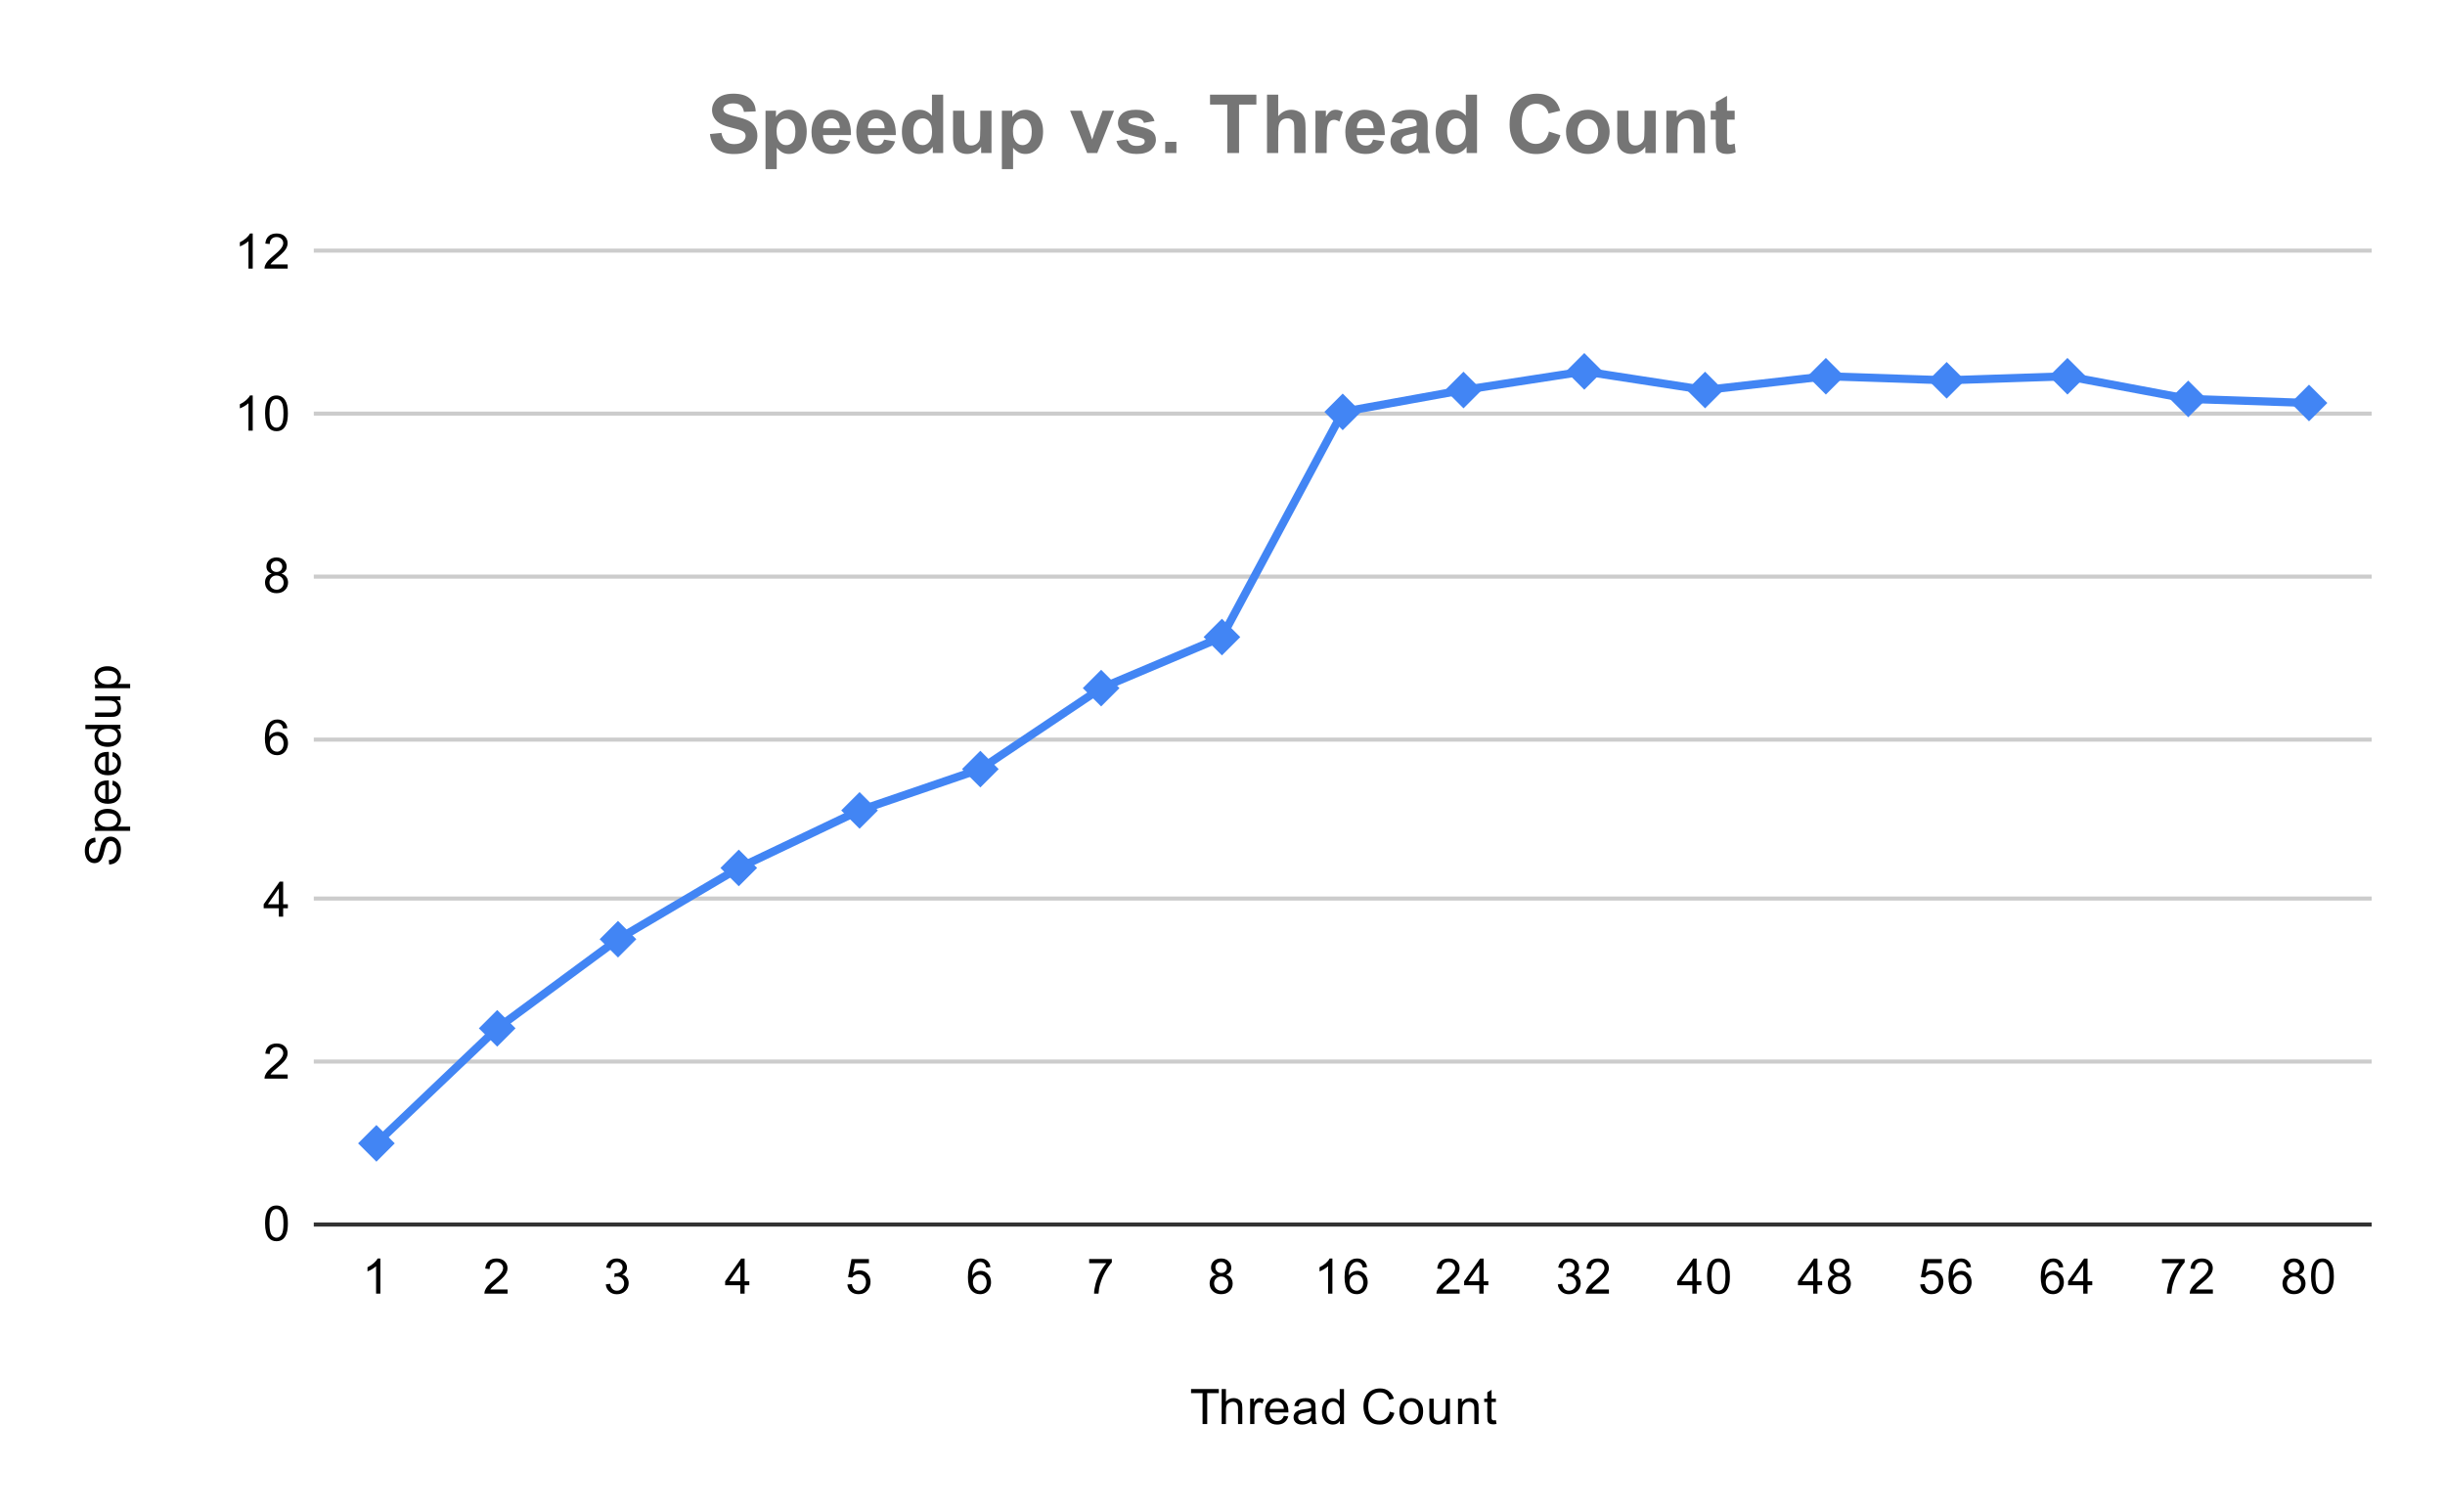<svg version="1.1" viewBox="0.0 0.0 600.0 371.0" fill="none" stroke="none" stroke-linecap="square" stroke-miterlimit="10" width="600" height="371" xmlns:xlink="http://www.w3.org/1999/xlink" xmlns="http://www.w3.org/2000/svg"><path fill="#ffffff" d="M0 0L600.0 0L600.0 371.0L0 371.0L0 0Z" fill-rule="nonzero"/><path stroke="#333333" stroke-width="1.0" stroke-linecap="butt" d="M77.5 300.5L581.5 300.5" fill-rule="nonzero"/><path stroke="#cccccc" stroke-width="1.0" stroke-linecap="butt" d="M77.5 260.5L581.5 260.5" fill-rule="nonzero"/><path stroke="#cccccc" stroke-width="1.0" stroke-linecap="butt" d="M77.5 220.5L581.5 220.5" fill-rule="nonzero"/><path stroke="#cccccc" stroke-width="1.0" stroke-linecap="butt" d="M77.5 181.5L581.5 181.5" fill-rule="nonzero"/><path stroke="#cccccc" stroke-width="1.0" stroke-linecap="butt" d="M77.5 141.5L581.5 141.5" fill-rule="nonzero"/><path stroke="#cccccc" stroke-width="1.0" stroke-linecap="butt" d="M77.5 101.5L581.5 101.5" fill-rule="nonzero"/><path stroke="#cccccc" stroke-width="1.0" stroke-linecap="butt" d="M77.5 61.5L581.5 61.5" fill-rule="nonzero"/><clipPath id="id_0"><path d="M77.55 61.917L581.45 61.917L581.45 300.45L77.55 300.45L77.55 61.917Z" clip-rule="nonzero"/></clipPath><path stroke="#4285f4" stroke-width="2.0" stroke-linecap="butt" clip-path="url(#id_0)" d="M92.371 280.572L122.012 252.346L151.653 230.48L181.294 212.988L210.935 198.875L240.576 188.737L270.218 168.859L299.859 156.336L329.5 101.076L359.141 95.709L388.782 91.137L418.424 95.709L448.065 92.33L477.706 93.324L507.347 92.33L536.988 97.895L566.629 98.889" fill-rule="nonzero"/><path fill="#4285f4" clip-path="url(#id_0)" d="M92.371 276.072L96.871 280.572L92.371 285.072L87.871 280.572Z" fill-rule="nonzero"/><path fill="#4285f4" clip-path="url(#id_0)" d="M122.012 247.846L126.512 252.346L122.012 256.846L117.512 252.346Z" fill-rule="nonzero"/><path fill="#4285f4" clip-path="url(#id_0)" d="M151.653 225.98L156.153 230.48L151.653 234.98L147.153 230.48Z" fill-rule="nonzero"/><path fill="#4285f4" clip-path="url(#id_0)" d="M181.294 208.488L185.794 212.988L181.294 217.488L176.794 212.988Z" fill-rule="nonzero"/><path fill="#4285f4" clip-path="url(#id_0)" d="M210.935 194.375L215.435 198.875L210.935 203.375L206.435 198.875Z" fill-rule="nonzero"/><path fill="#4285f4" clip-path="url(#id_0)" d="M240.576 184.237L245.076 188.737L240.576 193.237L236.076 188.737Z" fill-rule="nonzero"/><path fill="#4285f4" clip-path="url(#id_0)" d="M270.218 164.359L274.718 168.859L270.218 173.359L265.718 168.859Z" fill-rule="nonzero"/><path fill="#4285f4" clip-path="url(#id_0)" d="M299.859 151.836L304.359 156.336L299.859 160.836L295.359 156.336Z" fill-rule="nonzero"/><path fill="#4285f4" clip-path="url(#id_0)" d="M329.5 96.576L334.0 101.076L329.5 105.576L325.0 101.076Z" fill-rule="nonzero"/><path fill="#4285f4" clip-path="url(#id_0)" d="M359.141 91.209L363.641 95.709L359.141 100.209L354.641 95.709Z" fill-rule="nonzero"/><path fill="#4285f4" clip-path="url(#id_0)" d="M388.782 86.637L393.282 91.137L388.782 95.637L384.282 91.137Z" fill-rule="nonzero"/><path fill="#4285f4" clip-path="url(#id_0)" d="M418.424 91.209L422.924 95.709L418.424 100.209L413.924 95.709Z" fill-rule="nonzero"/><path fill="#4285f4" clip-path="url(#id_0)" d="M448.065 87.83L452.565 92.33L448.065 96.83L443.565 92.33Z" fill-rule="nonzero"/><path fill="#4285f4" clip-path="url(#id_0)" d="M477.706 88.824L482.206 93.324L477.706 97.824L473.206 93.324Z" fill-rule="nonzero"/><path fill="#4285f4" clip-path="url(#id_0)" d="M507.347 87.83L511.847 92.33L507.347 96.83L502.847 92.33Z" fill-rule="nonzero"/><path fill="#4285f4" clip-path="url(#id_0)" d="M536.988 93.395L541.488 97.895L536.988 102.395L532.488 97.895Z" fill-rule="nonzero"/><path fill="#4285f4" clip-path="url(#id_0)" d="M566.629 94.389L571.129 98.889L566.629 103.389L562.129 98.889Z" fill-rule="nonzero"/><path fill="#000000" d="M295.109 349.45L295.109 341.872L292.281 341.872L292.281 340.856L299.094 340.856L299.094 341.872L296.25 341.872L296.25 349.45L295.109 349.45ZM299.797 349.45L299.797 340.856L300.844 340.856L300.844 343.934Q301.578 343.091 302.703 343.091Q303.406 343.091 303.906 343.372Q304.422 343.637 304.641 344.122Q304.859 344.591 304.859 345.512L304.859 349.45L303.812 349.45L303.812 345.512Q303.812 344.716 303.469 344.356Q303.125 343.997 302.5 343.997Q302.031 343.997 301.609 344.247Q301.203 344.481 301.016 344.903Q300.844 345.309 300.844 346.044L300.844 349.45L299.797 349.45ZM306.781 349.45L306.781 343.231L307.734 343.231L307.734 344.169Q308.094 343.512 308.391 343.309Q308.703 343.091 309.078 343.091Q309.609 343.091 310.156 343.419L309.797 344.403Q309.406 344.169 309.031 344.169Q308.672 344.169 308.391 344.387Q308.125 344.591 308.016 344.966Q307.828 345.528 307.828 346.184L307.828 349.45L306.781 349.45ZM315.047 347.45L316.141 347.575Q315.891 348.528 315.188 349.059Q314.484 349.591 313.406 349.591Q312.047 349.591 311.234 348.747Q310.438 347.903 310.438 346.387Q310.438 344.825 311.25 343.966Q312.062 343.091 313.344 343.091Q314.594 343.091 315.375 343.934Q316.172 344.778 316.172 346.325Q316.172 346.419 316.172 346.606L311.531 346.606Q311.594 347.637 312.109 348.184Q312.625 348.716 313.406 348.716Q313.984 348.716 314.391 348.419Q314.812 348.106 315.047 347.45ZM311.594 345.747L315.062 345.747Q315.0 344.95 314.672 344.559Q314.156 343.95 313.359 343.95Q312.625 343.95 312.125 344.434Q311.641 344.919 311.594 345.747ZM321.859 348.684Q321.266 349.184 320.719 349.387Q320.188 349.591 319.562 349.591Q318.531 349.591 317.984 349.091Q317.438 348.591 317.438 347.809Q317.438 347.356 317.641 346.981Q317.844 346.591 318.188 346.372Q318.531 346.137 318.953 346.028Q319.25 345.934 319.891 345.856Q321.156 345.716 321.766 345.497Q321.766 345.278 321.766 345.231Q321.766 344.575 321.469 344.309Q321.062 343.966 320.266 343.966Q319.531 343.966 319.172 344.231Q318.812 344.481 318.641 345.137L317.609 344.997Q317.75 344.341 318.078 343.934Q318.406 343.528 319.016 343.309Q319.625 343.091 320.422 343.091Q321.219 343.091 321.719 343.278Q322.219 343.466 322.453 343.747Q322.688 344.028 322.781 344.466Q322.828 344.731 322.828 345.434L322.828 346.841Q322.828 348.309 322.891 348.7Q322.969 349.091 323.172 349.45L322.062 349.45Q321.906 349.122 321.859 348.684ZM321.766 346.325Q321.188 346.559 320.047 346.731Q319.391 346.825 319.125 346.95Q318.859 347.059 318.703 347.278Q318.562 347.497 318.562 347.778Q318.562 348.2 318.875 348.481Q319.203 348.762 319.812 348.762Q320.422 348.762 320.891 348.497Q321.375 348.231 321.594 347.762Q321.766 347.403 321.766 346.716L321.766 346.325ZM328.828 349.45L328.828 348.669Q328.234 349.591 327.094 349.591Q326.344 349.591 325.719 349.184Q325.094 348.762 324.75 348.028Q324.406 347.294 324.406 346.341Q324.406 345.419 324.719 344.653Q325.031 343.887 325.656 343.497Q326.281 343.091 327.047 343.091Q327.609 343.091 328.047 343.325Q328.484 343.559 328.766 343.934L328.766 340.856L329.812 340.856L329.812 349.45L328.828 349.45ZM325.5 346.341Q325.5 347.544 326.0 348.137Q326.5 348.716 327.188 348.716Q327.875 348.716 328.359 348.153Q328.844 347.591 328.844 346.434Q328.844 345.153 328.344 344.559Q327.859 343.966 327.141 343.966Q326.438 343.966 325.969 344.544Q325.5 345.106 325.5 346.341ZM341.062 346.434L342.188 346.731Q341.828 348.122 340.906 348.856Q339.984 349.591 338.641 349.591Q337.25 349.591 336.375 349.028Q335.5 348.466 335.047 347.403Q334.594 346.325 334.594 345.091Q334.594 343.747 335.109 342.747Q335.625 341.747 336.562 341.231Q337.516 340.716 338.656 340.716Q339.938 340.716 340.812 341.372Q341.703 342.028 342.047 343.216L340.922 343.481Q340.625 342.544 340.047 342.122Q339.484 341.684 338.625 341.684Q337.641 341.684 336.969 342.169Q336.312 342.637 336.031 343.434Q335.766 344.231 335.766 345.091Q335.766 346.184 336.078 346.997Q336.406 347.809 337.078 348.216Q337.75 348.622 338.547 348.622Q339.5 348.622 340.156 348.075Q340.828 347.528 341.062 346.434ZM343.406 346.341Q343.406 344.606 344.359 343.778Q345.156 343.091 346.312 343.091Q347.594 343.091 348.406 343.934Q349.234 344.762 349.234 346.247Q349.234 347.45 348.875 348.137Q348.516 348.825 347.812 349.216Q347.125 349.591 346.312 349.591Q345.016 349.591 344.203 348.762Q343.406 347.919 343.406 346.341ZM344.484 346.341Q344.484 347.528 345.0 348.122Q345.531 348.716 346.312 348.716Q347.109 348.716 347.625 348.122Q348.141 347.528 348.141 346.309Q348.141 345.153 347.609 344.559Q347.094 343.966 346.312 343.966Q345.531 343.966 345.0 344.559Q344.484 345.137 344.484 346.341ZM354.875 349.45L354.875 348.528Q354.141 349.591 352.891 349.591Q352.344 349.591 351.859 349.387Q351.391 349.169 351.156 348.856Q350.922 348.528 350.828 348.059Q350.766 347.762 350.766 347.075L350.766 343.231L351.828 343.231L351.828 346.684Q351.828 347.497 351.891 347.794Q351.984 348.2 352.297 348.45Q352.625 348.684 353.109 348.684Q353.578 348.684 353.984 348.45Q354.406 348.2 354.578 347.778Q354.766 347.356 354.766 346.559L354.766 343.231L355.812 343.231L355.812 349.45L354.875 349.45ZM357.797 349.45L357.797 343.231L358.734 343.231L358.734 344.106Q359.422 343.091 360.719 343.091Q361.281 343.091 361.75 343.294Q362.234 343.497 362.469 343.825Q362.703 344.153 362.797 344.591Q362.844 344.887 362.844 345.622L362.844 349.45L361.797 349.45L361.797 345.669Q361.797 345.012 361.672 344.7Q361.547 344.387 361.234 344.2Q360.922 343.997 360.5 343.997Q359.828 343.997 359.328 344.434Q358.844 344.856 358.844 346.044L358.844 349.45L357.797 349.45ZM367.094 348.512L367.25 349.434Q366.797 349.528 366.453 349.528Q365.875 349.528 365.562 349.356Q365.25 349.169 365.109 348.872Q364.984 348.575 364.984 347.622L364.984 344.044L364.219 344.044L364.219 343.231L364.984 343.231L364.984 341.684L366.031 341.059L366.031 343.231L367.094 343.231L367.094 344.044L366.031 344.044L366.031 347.684Q366.031 348.137 366.078 348.262Q366.141 348.387 366.266 348.466Q366.391 348.544 366.625 348.544Q366.812 348.544 367.094 348.512Z" fill-rule="nonzero"/><path fill="#000000" d="M26.784 212.136L26.691 211.074Q27.347 210.996 27.753 210.715Q28.159 210.433 28.425 209.855Q28.675 209.261 28.675 208.527Q28.675 207.886 28.488 207.386Q28.284 206.886 27.956 206.652Q27.613 206.402 27.222 206.402Q26.816 206.402 26.519 206.636Q26.206 206.871 26.003 207.402Q25.863 207.761 25.581 208.949Q25.3 210.121 25.05 210.59Q24.722 211.215 24.253 211.511Q23.769 211.808 23.175 211.808Q22.534 211.808 21.972 211.449Q21.394 211.074 21.113 210.371Q20.816 209.652 20.816 208.793Q20.816 207.84 21.128 207.105Q21.425 206.371 22.034 205.98Q22.628 205.59 23.378 205.558L23.456 206.652Q22.644 206.746 22.238 207.261Q21.816 207.761 21.816 208.746Q21.816 209.777 22.191 210.246Q22.566 210.715 23.097 210.715Q23.566 210.715 23.863 210.386Q24.159 210.058 24.472 208.683Q24.784 207.293 25.019 206.777Q25.378 206.027 25.909 205.668Q26.425 205.308 27.128 205.308Q27.816 205.308 28.425 205.699Q29.019 206.09 29.363 206.824Q29.691 207.558 29.691 208.48Q29.691 209.652 29.363 210.449Q29.019 211.23 28.331 211.683Q27.644 212.121 26.784 212.136ZM31.941 203.886L23.331 203.886L23.331 202.933L24.128 202.933Q23.659 202.59 23.425 202.168Q23.191 201.73 23.191 201.121Q23.191 200.324 23.597 199.715Q24.003 199.105 24.753 198.808Q25.503 198.496 26.394 198.496Q27.347 198.496 28.113 198.84Q28.878 199.168 29.284 199.824Q29.691 200.48 29.691 201.199Q29.691 201.73 29.472 202.152Q29.238 202.574 28.909 202.84L31.941 202.84L31.941 203.886ZM26.472 202.933Q27.675 202.933 28.253 202.449Q28.816 201.965 28.816 201.277Q28.816 200.574 28.222 200.074Q27.628 199.574 26.378 199.574Q25.191 199.574 24.613 200.058Q24.019 200.543 24.019 201.23Q24.019 201.902 24.644 202.418Q25.269 202.933 26.472 202.933ZM27.55 192.636L27.675 191.543Q28.628 191.793 29.159 192.496Q29.691 193.199 29.691 194.277Q29.691 195.636 28.847 196.449Q28.003 197.246 26.488 197.246Q24.925 197.246 24.066 196.433Q23.191 195.621 23.191 194.34Q23.191 193.09 24.034 192.308Q24.878 191.511 26.425 191.511Q26.519 191.511 26.706 191.511L26.706 196.152Q27.738 196.09 28.284 195.574Q28.816 195.058 28.816 194.277Q28.816 193.699 28.519 193.293Q28.206 192.871 27.55 192.636ZM25.847 196.09L25.847 192.621Q25.05 192.683 24.659 193.011Q24.05 193.527 24.05 194.324Q24.05 195.058 24.534 195.558Q25.019 196.043 25.847 196.09ZM27.55 185.636L27.675 184.543Q28.628 184.793 29.159 185.496Q29.691 186.199 29.691 187.277Q29.691 188.636 28.847 189.449Q28.003 190.246 26.488 190.246Q24.925 190.246 24.066 189.433Q23.191 188.621 23.191 187.34Q23.191 186.09 24.034 185.308Q24.878 184.511 26.425 184.511Q26.519 184.511 26.706 184.511L26.706 189.152Q27.738 189.09 28.284 188.574Q28.816 188.058 28.816 187.277Q28.816 186.699 28.519 186.293Q28.206 185.871 27.55 185.636ZM25.847 189.09L25.847 185.621Q25.05 185.683 24.659 186.011Q24.05 186.527 24.05 187.324Q24.05 188.058 24.534 188.558Q25.019 189.043 25.847 189.09ZM29.55 178.855L28.769 178.855Q29.691 179.449 29.691 180.59Q29.691 181.34 29.284 181.965Q28.863 182.59 28.128 182.933Q27.394 183.277 26.441 183.277Q25.519 183.277 24.753 182.965Q23.988 182.652 23.597 182.027Q23.191 181.402 23.191 180.636Q23.191 180.074 23.425 179.636Q23.659 179.199 24.034 178.918L20.956 178.918L20.956 177.871L29.55 177.871L29.55 178.855ZM26.441 182.183Q27.644 182.183 28.238 181.683Q28.816 181.183 28.816 180.496Q28.816 179.808 28.253 179.324Q27.691 178.84 26.534 178.84Q25.253 178.84 24.659 179.34Q24.066 179.824 24.066 180.543Q24.066 181.246 24.644 181.715Q25.206 182.183 26.441 182.183ZM29.55 171.808L28.628 171.808Q29.691 172.543 29.691 173.793Q29.691 174.34 29.488 174.824Q29.269 175.293 28.956 175.527Q28.628 175.761 28.159 175.855Q27.863 175.918 27.175 175.918L23.331 175.918L23.331 174.855L26.784 174.855Q27.597 174.855 27.894 174.793Q28.3 174.699 28.55 174.386Q28.784 174.058 28.784 173.574Q28.784 173.105 28.55 172.699Q28.3 172.277 27.878 172.105Q27.456 171.918 26.659 171.918L23.331 171.918L23.331 170.871L29.55 170.871L29.55 171.808ZM31.941 168.886L23.331 168.886L23.331 167.933L24.128 167.933Q23.659 167.59 23.425 167.168Q23.191 166.73 23.191 166.121Q23.191 165.324 23.597 164.715Q24.003 164.105 24.753 163.808Q25.503 163.496 26.394 163.496Q27.347 163.496 28.113 163.84Q28.878 164.168 29.284 164.824Q29.691 165.48 29.691 166.199Q29.691 166.73 29.472 167.152Q29.238 167.574 28.909 167.84L31.941 167.84L31.941 168.886ZM26.472 167.933Q27.675 167.933 28.253 167.449Q28.816 166.965 28.816 166.277Q28.816 165.574 28.222 165.074Q27.628 164.574 26.378 164.574Q25.191 164.574 24.613 165.058Q24.019 165.543 24.019 166.23Q24.019 166.902 24.644 167.418Q25.269 167.933 26.472 167.933Z" fill-rule="nonzero"/><path fill="#000000" d="M65.05 300.216Q65.05 298.684 65.362 297.762Q65.675 296.825 66.284 296.325Q66.909 295.825 67.847 295.825Q68.534 295.825 69.05 296.106Q69.581 296.387 69.925 296.919Q70.269 297.434 70.456 298.184Q70.644 298.934 70.644 300.216Q70.644 301.731 70.331 302.653Q70.034 303.575 69.409 304.091Q68.8 304.591 67.847 304.591Q66.612 304.591 65.894 303.7Q65.05 302.637 65.05 300.216ZM66.128 300.216Q66.128 302.325 66.628 303.028Q67.128 303.731 67.847 303.731Q68.581 303.731 69.066 303.028Q69.566 302.325 69.566 300.216Q69.566 298.091 69.066 297.403Q68.581 296.7 67.831 296.7Q67.112 296.7 66.675 297.309Q66.128 298.091 66.128 300.216Z" fill-rule="nonzero"/><path fill="#000000" d="M70.597 263.679L70.597 264.694L64.909 264.694Q64.909 264.319 65.034 263.96Q65.253 263.382 65.722 262.819Q66.206 262.257 67.112 261.523Q68.519 260.366 69.003 259.694Q69.503 259.023 69.503 258.429Q69.503 257.804 69.05 257.382Q68.597 256.944 67.878 256.944Q67.112 256.944 66.659 257.398Q66.206 257.851 66.191 258.663L65.112 258.554Q65.222 257.335 65.941 256.71Q66.675 256.069 67.909 256.069Q69.144 256.069 69.862 256.757Q70.581 257.444 70.581 258.46Q70.581 258.976 70.362 259.476Q70.159 259.96 69.659 260.523Q69.175 261.069 68.05 262.023Q67.097 262.819 66.816 263.116Q66.55 263.398 66.378 263.679L70.597 263.679Z" fill-rule="nonzero"/><path fill="#000000" d="M68.425 224.939L68.425 222.876L64.706 222.876L64.706 221.908L68.628 216.345L69.487 216.345L69.487 221.908L70.644 221.908L70.644 222.876L69.487 222.876L69.487 224.939L68.425 224.939ZM68.425 221.908L68.425 218.048L65.737 221.908L68.425 221.908Z" fill-rule="nonzero"/><path fill="#000000" d="M70.519 178.699L69.472 178.777Q69.331 178.152 69.081 177.871Q68.644 177.418 68.019 177.418Q67.519 177.418 67.128 177.699Q66.644 178.074 66.347 178.777Q66.066 179.465 66.05 180.746Q66.425 180.168 66.972 179.886Q67.534 179.605 68.144 179.605Q69.191 179.605 69.925 180.386Q70.675 181.168 70.675 182.386Q70.675 183.199 70.316 183.902Q69.972 184.59 69.362 184.965Q68.753 185.324 67.987 185.324Q66.659 185.324 65.831 184.355Q65.003 183.386 65.003 181.168Q65.003 178.668 65.925 177.543Q66.722 176.558 68.081 176.558Q69.097 176.558 69.737 177.136Q70.394 177.699 70.519 178.699ZM66.222 182.402Q66.222 182.949 66.441 183.449Q66.675 183.933 67.081 184.199Q67.503 184.465 67.972 184.465Q68.628 184.465 69.112 183.933Q69.597 183.386 69.597 182.465Q69.597 181.574 69.112 181.058Q68.644 180.543 67.925 180.543Q67.206 180.543 66.706 181.058Q66.222 181.574 66.222 182.402Z" fill-rule="nonzero"/><path fill="#000000" d="M66.675 140.772Q66.019 140.522 65.691 140.084Q65.378 139.631 65.378 139.022Q65.378 138.084 66.05 137.443Q66.737 136.803 67.847 136.803Q68.972 136.803 69.659 137.459Q70.347 138.115 70.347 139.053Q70.347 139.647 70.034 140.084Q69.722 140.522 69.081 140.772Q69.878 141.022 70.284 141.6Q70.691 142.178 70.691 142.975Q70.691 144.068 69.909 144.818Q69.144 145.568 67.862 145.568Q66.597 145.568 65.816 144.818Q65.034 144.068 65.034 142.943Q65.034 142.1 65.456 141.537Q65.894 140.975 66.675 140.772ZM66.456 138.975Q66.456 139.584 66.847 139.975Q67.253 140.365 67.878 140.365Q68.487 140.365 68.878 139.99Q69.269 139.6 69.269 139.037Q69.269 138.459 68.862 138.068Q68.456 137.662 67.862 137.662Q67.253 137.662 66.847 138.053Q66.456 138.443 66.456 138.975ZM66.128 142.943Q66.128 143.397 66.331 143.818Q66.55 144.24 66.972 144.475Q67.394 144.709 67.878 144.709Q68.628 144.709 69.112 144.225Q69.612 143.74 69.612 142.99Q69.612 142.225 69.112 141.725Q68.612 141.225 67.847 141.225Q67.097 141.225 66.612 141.725Q66.128 142.209 66.128 142.943Z" fill-rule="nonzero"/><path fill="#000000" d="M62.019 105.672L60.972 105.672L60.972 98.953Q60.581 99.313 59.956 99.688Q59.347 100.047 58.862 100.219L58.862 99.203Q59.737 98.782 60.394 98.203Q61.066 97.61 61.347 97.047L62.019 97.047L62.019 105.672ZM65.05 101.438Q65.05 99.907 65.362 98.985Q65.675 98.047 66.284 97.547Q66.909 97.047 67.847 97.047Q68.534 97.047 69.05 97.328Q69.581 97.61 69.925 98.141Q70.269 98.657 70.456 99.407Q70.644 100.157 70.644 101.438Q70.644 102.953 70.331 103.875Q70.034 104.797 69.409 105.313Q68.8 105.813 67.847 105.813Q66.612 105.813 65.894 104.922Q65.05 103.86 65.05 101.438ZM66.128 101.438Q66.128 103.547 66.628 104.25Q67.128 104.953 67.847 104.953Q68.581 104.953 69.066 104.25Q69.566 103.547 69.566 101.438Q69.566 99.313 69.066 98.625Q68.581 97.922 67.831 97.922Q67.112 97.922 66.675 98.532Q66.128 99.313 66.128 101.438Z" fill-rule="nonzero"/><path fill="#000000" d="M62.019 65.917L60.972 65.917L60.972 59.198Q60.581 59.557 59.956 59.932Q59.347 60.292 58.862 60.464L58.862 59.448Q59.737 59.026 60.394 58.448Q61.066 57.854 61.347 57.292L62.019 57.292L62.019 65.917ZM70.597 64.901L70.597 65.917L64.909 65.917Q64.909 65.542 65.034 65.182Q65.253 64.604 65.722 64.042Q66.206 63.479 67.112 62.745Q68.519 61.589 69.003 60.917Q69.503 60.245 69.503 59.651Q69.503 59.026 69.05 58.604Q68.597 58.167 67.878 58.167Q67.112 58.167 66.659 58.62Q66.206 59.073 66.191 59.885L65.112 59.776Q65.222 58.557 65.941 57.932Q66.675 57.292 67.909 57.292Q69.144 57.292 69.862 57.979Q70.581 58.667 70.581 59.682Q70.581 60.198 70.362 60.698Q70.159 61.182 69.659 61.745Q69.175 62.292 68.05 63.245Q67.097 64.042 66.816 64.339Q66.55 64.62 66.378 64.901L70.597 64.901Z" fill-rule="nonzero"/><path fill="#000000" d="M93.339 317.45L92.292 317.45L92.292 310.731Q91.902 311.091 91.277 311.466Q90.667 311.825 90.183 311.997L90.183 310.981Q91.058 310.559 91.714 309.981Q92.386 309.387 92.667 308.825L93.339 308.825L93.339 317.45Z" fill-rule="nonzero"/><path fill="#000000" d="M124.559 316.434L124.559 317.45L118.871 317.45Q118.871 317.075 118.996 316.716Q119.215 316.137 119.684 315.575Q120.168 315.012 121.074 314.278Q122.481 313.122 122.965 312.45Q123.465 311.778 123.465 311.184Q123.465 310.559 123.012 310.137Q122.559 309.7 121.84 309.7Q121.074 309.7 120.621 310.153Q120.168 310.606 120.152 311.419L119.074 311.309Q119.184 310.091 119.902 309.466Q120.637 308.825 121.871 308.825Q123.106 308.825 123.824 309.512Q124.543 310.2 124.543 311.216Q124.543 311.731 124.324 312.231Q124.121 312.716 123.621 313.278Q123.137 313.825 122.012 314.778Q121.059 315.575 120.777 315.872Q120.512 316.153 120.34 316.434L124.559 316.434Z" fill-rule="nonzero"/><path fill="#000000" d="M148.653 315.184L149.715 315.044Q149.887 315.934 150.325 316.341Q150.762 316.731 151.387 316.731Q152.137 316.731 152.653 316.216Q153.169 315.7 153.169 314.934Q153.169 314.216 152.684 313.747Q152.215 313.262 151.481 313.262Q151.184 313.262 150.731 313.387L150.856 312.45Q150.965 312.466 151.028 312.466Q151.7 312.466 152.231 312.122Q152.778 311.762 152.778 311.028Q152.778 310.45 152.387 310.075Q151.997 309.684 151.372 309.684Q150.762 309.684 150.34 310.075Q149.934 310.466 149.825 311.231L148.762 311.044Q148.95 309.997 149.637 309.419Q150.325 308.825 151.34 308.825Q152.044 308.825 152.637 309.137Q153.231 309.434 153.544 309.95Q153.856 310.466 153.856 311.059Q153.856 311.606 153.559 312.075Q153.262 312.528 152.684 312.794Q153.434 312.966 153.856 313.528Q154.278 314.075 154.278 314.919Q154.278 316.044 153.45 316.825Q152.637 317.606 151.387 317.606Q150.262 317.606 149.512 316.934Q148.762 316.247 148.653 315.184Z" fill-rule="nonzero"/><path fill="#000000" d="M181.669 317.45L181.669 315.387L177.95 315.387L177.95 314.419L181.872 308.856L182.732 308.856L182.732 314.419L183.888 314.419L183.888 315.387L182.732 315.387L182.732 317.45L181.669 317.45ZM181.669 314.419L181.669 310.559L178.982 314.419L181.669 314.419Z" fill-rule="nonzero"/><path fill="#000000" d="M207.935 315.2L209.045 315.106Q209.17 315.919 209.607 316.325Q210.06 316.731 210.701 316.731Q211.451 316.731 211.982 316.153Q212.513 315.575 212.513 314.637Q212.513 313.731 211.998 313.216Q211.498 312.684 210.67 312.684Q210.17 312.684 209.748 312.919Q209.342 313.153 209.107 313.512L208.123 313.387L208.951 308.981L213.232 308.981L213.232 309.981L209.795 309.981L209.342 312.294Q210.107 311.747 210.951 311.747Q212.076 311.747 212.842 312.528Q213.623 313.309 213.623 314.544Q213.623 315.7 212.951 316.559Q212.123 317.591 210.701 317.591Q209.529 317.591 208.779 316.934Q208.045 316.278 207.935 315.2Z" fill-rule="nonzero"/><path fill="#000000" d="M243.045 310.966L241.998 311.044Q241.858 310.419 241.608 310.137Q241.17 309.684 240.545 309.684Q240.045 309.684 239.655 309.966Q239.17 310.341 238.873 311.044Q238.592 311.731 238.576 313.012Q238.951 312.434 239.498 312.153Q240.061 311.872 240.67 311.872Q241.717 311.872 242.451 312.653Q243.201 313.434 243.201 314.653Q243.201 315.466 242.842 316.169Q242.498 316.856 241.889 317.231Q241.28 317.591 240.514 317.591Q239.186 317.591 238.358 316.622Q237.53 315.653 237.53 313.434Q237.53 310.934 238.451 309.809Q239.248 308.825 240.608 308.825Q241.623 308.825 242.264 309.403Q242.92 309.966 243.045 310.966ZM238.748 314.669Q238.748 315.216 238.967 315.716Q239.201 316.2 239.608 316.466Q240.03 316.731 240.498 316.731Q241.155 316.731 241.639 316.2Q242.123 315.653 242.123 314.731Q242.123 313.841 241.639 313.325Q241.17 312.809 240.451 312.809Q239.733 312.809 239.233 313.325Q238.748 313.841 238.748 314.669Z" fill-rule="nonzero"/><path fill="#000000" d="M267.28 309.981L267.28 308.966L272.843 308.966L272.843 309.794Q272.03 310.669 271.218 312.122Q270.421 313.559 269.983 315.091Q269.655 316.169 269.577 317.45L268.483 317.45Q268.499 316.434 268.874 314.997Q269.265 313.559 269.968 312.231Q270.686 310.903 271.499 309.981L267.28 309.981Z" fill-rule="nonzero"/><path fill="#000000" d="M298.484 312.794Q297.828 312.544 297.499 312.106Q297.187 311.653 297.187 311.044Q297.187 310.106 297.859 309.466Q298.546 308.825 299.656 308.825Q300.781 308.825 301.468 309.481Q302.156 310.137 302.156 311.075Q302.156 311.669 301.843 312.106Q301.531 312.544 300.89 312.794Q301.687 313.044 302.093 313.622Q302.499 314.2 302.499 314.997Q302.499 316.091 301.718 316.841Q300.953 317.591 299.671 317.591Q298.406 317.591 297.624 316.841Q296.843 316.091 296.843 314.966Q296.843 314.122 297.265 313.559Q297.703 312.997 298.484 312.794ZM298.265 310.997Q298.265 311.606 298.656 311.997Q299.062 312.387 299.687 312.387Q300.296 312.387 300.687 312.012Q301.078 311.622 301.078 311.059Q301.078 310.481 300.671 310.091Q300.265 309.684 299.671 309.684Q299.062 309.684 298.656 310.075Q298.265 310.466 298.265 310.997ZM297.937 314.966Q297.937 315.419 298.14 315.841Q298.359 316.262 298.781 316.497Q299.203 316.731 299.687 316.731Q300.437 316.731 300.921 316.247Q301.421 315.762 301.421 315.012Q301.421 314.247 300.921 313.747Q300.421 313.247 299.656 313.247Q298.906 313.247 298.421 313.747Q297.937 314.231 297.937 314.966Z" fill-rule="nonzero"/><path fill="#000000" d="M326.969 317.45L325.922 317.45L325.922 310.731Q325.531 311.091 324.906 311.466Q324.297 311.825 323.812 311.997L323.812 310.981Q324.688 310.559 325.344 309.981Q326.016 309.387 326.297 308.825L326.969 308.825L326.969 317.45ZM335.469 310.966L334.422 311.044Q334.281 310.419 334.031 310.137Q333.594 309.684 332.969 309.684Q332.469 309.684 332.078 309.966Q331.594 310.341 331.297 311.044Q331.016 311.731 331.0 313.012Q331.375 312.434 331.922 312.153Q332.484 311.872 333.094 311.872Q334.141 311.872 334.875 312.653Q335.625 313.434 335.625 314.653Q335.625 315.466 335.266 316.169Q334.922 316.856 334.312 317.231Q333.703 317.591 332.938 317.591Q331.609 317.591 330.781 316.622Q329.953 315.653 329.953 313.434Q329.953 310.934 330.875 309.809Q331.672 308.825 333.031 308.825Q334.047 308.825 334.688 309.403Q335.344 309.966 335.469 310.966ZM331.172 314.669Q331.172 315.216 331.391 315.716Q331.625 316.2 332.031 316.466Q332.453 316.731 332.922 316.731Q333.578 316.731 334.062 316.2Q334.547 315.653 334.547 314.731Q334.547 313.841 334.062 313.325Q333.594 312.809 332.875 312.809Q332.156 312.809 331.656 313.325Q331.172 313.841 331.172 314.669Z" fill-rule="nonzero"/><path fill="#000000" d="M358.188 316.434L358.188 317.45L352.501 317.45Q352.501 317.075 352.626 316.716Q352.844 316.137 353.313 315.575Q353.797 315.012 354.704 314.278Q356.11 313.122 356.594 312.45Q357.094 311.778 357.094 311.184Q357.094 310.559 356.641 310.137Q356.188 309.7 355.469 309.7Q354.704 309.7 354.251 310.153Q353.797 310.606 353.782 311.419L352.704 311.309Q352.813 310.091 353.532 309.466Q354.266 308.825 355.501 308.825Q356.735 308.825 357.454 309.512Q358.172 310.2 358.172 311.216Q358.172 311.731 357.954 312.231Q357.751 312.716 357.251 313.278Q356.766 313.825 355.641 314.778Q354.688 315.575 354.407 315.872Q354.141 316.153 353.969 316.434L358.188 316.434ZM363.016 317.45L363.016 315.387L359.297 315.387L359.297 314.419L363.219 308.856L364.079 308.856L364.079 314.419L365.235 314.419L365.235 315.387L364.079 315.387L364.079 317.45L363.016 317.45ZM363.016 314.419L363.016 310.559L360.329 314.419L363.016 314.419Z" fill-rule="nonzero"/><path fill="#000000" d="M382.282 315.184L383.345 315.044Q383.517 315.934 383.954 316.341Q384.392 316.731 385.017 316.731Q385.767 316.731 386.282 316.216Q386.798 315.7 386.798 314.934Q386.798 314.216 386.314 313.747Q385.845 313.262 385.11 313.262Q384.814 313.262 384.36 313.387L384.485 312.45Q384.595 312.466 384.657 312.466Q385.329 312.466 385.86 312.122Q386.407 311.762 386.407 311.028Q386.407 310.45 386.017 310.075Q385.626 309.684 385.001 309.684Q384.392 309.684 383.97 310.075Q383.564 310.466 383.454 311.231L382.392 311.044Q382.579 309.997 383.267 309.419Q383.954 308.825 384.97 308.825Q385.673 308.825 386.267 309.137Q386.86 309.434 387.173 309.95Q387.485 310.466 387.485 311.059Q387.485 311.606 387.189 312.075Q386.892 312.528 386.314 312.794Q387.064 312.966 387.485 313.528Q387.907 314.075 387.907 314.919Q387.907 316.044 387.079 316.825Q386.267 317.606 385.017 317.606Q383.892 317.606 383.142 316.934Q382.392 316.247 382.282 315.184ZM394.829 316.434L394.829 317.45L389.142 317.45Q389.142 317.075 389.267 316.716Q389.485 316.137 389.954 315.575Q390.439 315.012 391.345 314.278Q392.751 313.122 393.235 312.45Q393.735 311.778 393.735 311.184Q393.735 310.559 393.282 310.137Q392.829 309.7 392.11 309.7Q391.345 309.7 390.892 310.153Q390.439 310.606 390.423 311.419L389.345 311.309Q389.454 310.091 390.173 309.466Q390.907 308.825 392.142 308.825Q393.376 308.825 394.095 309.512Q394.814 310.2 394.814 311.216Q394.814 311.731 394.595 312.231Q394.392 312.716 393.892 313.278Q393.407 313.825 392.282 314.778Q391.329 315.575 391.048 315.872Q390.782 316.153 390.61 316.434L394.829 316.434Z" fill-rule="nonzero"/><path fill="#000000" d="M415.299 317.45L415.299 315.387L411.58 315.387L411.58 314.419L415.502 308.856L416.361 308.856L416.361 314.419L417.517 314.419L417.517 315.387L416.361 315.387L416.361 317.45L415.299 317.45ZM415.299 314.419L415.299 310.559L412.611 314.419L415.299 314.419ZM418.924 313.216Q418.924 311.684 419.236 310.762Q419.549 309.825 420.158 309.325Q420.783 308.825 421.72 308.825Q422.408 308.825 422.924 309.106Q423.455 309.387 423.799 309.919Q424.142 310.434 424.33 311.184Q424.517 311.934 424.517 313.216Q424.517 314.731 424.205 315.653Q423.908 316.575 423.283 317.091Q422.674 317.591 421.72 317.591Q420.486 317.591 419.767 316.7Q418.924 315.637 418.924 313.216ZM420.002 313.216Q420.002 315.325 420.502 316.028Q421.002 316.731 421.72 316.731Q422.455 316.731 422.939 316.028Q423.439 315.325 423.439 313.216Q423.439 311.091 422.939 310.403Q422.455 309.7 421.705 309.7Q420.986 309.7 420.549 310.309Q420.002 311.091 420.002 313.216Z" fill-rule="nonzero"/><path fill="#000000" d="M444.94 317.45L444.94 315.387L441.221 315.387L441.221 314.419L445.143 308.856L446.002 308.856L446.002 314.419L447.158 314.419L447.158 315.387L446.002 315.387L446.002 317.45L444.94 317.45ZM444.94 314.419L444.94 310.559L442.252 314.419L444.94 314.419ZM450.19 312.794Q449.533 312.544 449.205 312.106Q448.893 311.653 448.893 311.044Q448.893 310.106 449.565 309.466Q450.252 308.825 451.362 308.825Q452.487 308.825 453.174 309.481Q453.862 310.137 453.862 311.075Q453.862 311.669 453.549 312.106Q453.237 312.544 452.596 312.794Q453.393 313.044 453.799 313.622Q454.205 314.2 454.205 314.997Q454.205 316.091 453.424 316.841Q452.658 317.591 451.377 317.591Q450.112 317.591 449.33 316.841Q448.549 316.091 448.549 314.966Q448.549 314.122 448.971 313.559Q449.408 312.997 450.19 312.794ZM449.971 310.997Q449.971 311.606 450.362 311.997Q450.768 312.387 451.393 312.387Q452.002 312.387 452.393 312.012Q452.783 311.622 452.783 311.059Q452.783 310.481 452.377 310.091Q451.971 309.684 451.377 309.684Q450.768 309.684 450.362 310.075Q449.971 310.466 449.971 310.997ZM449.643 314.966Q449.643 315.419 449.846 315.841Q450.065 316.262 450.487 316.497Q450.908 316.731 451.393 316.731Q452.143 316.731 452.627 316.247Q453.127 315.762 453.127 315.012Q453.127 314.247 452.627 313.747Q452.127 313.247 451.362 313.247Q450.612 313.247 450.127 313.747Q449.643 314.231 449.643 314.966Z" fill-rule="nonzero"/><path fill="#000000" d="M471.206 315.2L472.315 315.106Q472.44 315.919 472.878 316.325Q473.331 316.731 473.971 316.731Q474.721 316.731 475.253 316.153Q475.784 315.575 475.784 314.637Q475.784 313.731 475.268 313.216Q474.768 312.684 473.94 312.684Q473.44 312.684 473.018 312.919Q472.612 313.153 472.378 313.512L471.393 313.387L472.221 308.981L476.503 308.981L476.503 309.981L473.065 309.981L472.612 312.294Q473.378 311.747 474.221 311.747Q475.346 311.747 476.112 312.528Q476.893 313.309 476.893 314.544Q476.893 315.7 476.221 316.559Q475.393 317.591 473.971 317.591Q472.8 317.591 472.05 316.934Q471.315 316.278 471.206 315.2ZM483.675 310.966L482.628 311.044Q482.487 310.419 482.237 310.137Q481.8 309.684 481.175 309.684Q480.675 309.684 480.284 309.966Q479.8 310.341 479.503 311.044Q479.221 311.731 479.206 313.012Q479.581 312.434 480.128 312.153Q480.69 311.872 481.3 311.872Q482.346 311.872 483.081 312.653Q483.831 313.434 483.831 314.653Q483.831 315.466 483.471 316.169Q483.128 316.856 482.518 317.231Q481.909 317.591 481.143 317.591Q479.815 317.591 478.987 316.622Q478.159 315.653 478.159 313.434Q478.159 310.934 479.081 309.809Q479.878 308.825 481.237 308.825Q482.253 308.825 482.893 309.403Q483.55 309.966 483.675 310.966ZM479.378 314.669Q479.378 315.216 479.596 315.716Q479.831 316.2 480.237 316.466Q480.659 316.731 481.128 316.731Q481.784 316.731 482.268 316.2Q482.753 315.653 482.753 314.731Q482.753 313.841 482.268 313.325Q481.8 312.809 481.081 312.809Q480.362 312.809 479.862 313.325Q479.378 313.841 479.378 314.669Z" fill-rule="nonzero"/><path fill="#000000" d="M506.316 310.966L505.269 311.044Q505.128 310.419 504.878 310.137Q504.441 309.684 503.816 309.684Q503.316 309.684 502.925 309.966Q502.441 310.341 502.144 311.044Q501.863 311.731 501.847 313.012Q502.222 312.434 502.769 312.153Q503.331 311.872 503.941 311.872Q504.988 311.872 505.722 312.653Q506.472 313.434 506.472 314.653Q506.472 315.466 506.113 316.169Q505.769 316.856 505.16 317.231Q504.55 317.591 503.785 317.591Q502.456 317.591 501.628 316.622Q500.8 315.653 500.8 313.434Q500.8 310.934 501.722 309.809Q502.519 308.825 503.878 308.825Q504.894 308.825 505.535 309.403Q506.191 309.966 506.316 310.966ZM502.019 314.669Q502.019 315.216 502.238 315.716Q502.472 316.2 502.878 316.466Q503.3 316.731 503.769 316.731Q504.425 316.731 504.91 316.2Q505.394 315.653 505.394 314.731Q505.394 313.841 504.91 313.325Q504.441 312.809 503.722 312.809Q503.003 312.809 502.503 313.325Q502.019 313.841 502.019 314.669ZM511.222 317.45L511.222 315.387L507.503 315.387L507.503 314.419L511.425 308.856L512.285 308.856L512.285 314.419L513.441 314.419L513.441 315.387L512.285 315.387L512.285 317.45L511.222 317.45ZM511.222 314.419L511.222 310.559L508.535 314.419L511.222 314.419Z" fill-rule="nonzero"/><path fill="#000000" d="M530.551 309.981L530.551 308.966L536.113 308.966L536.113 309.794Q535.301 310.669 534.488 312.122Q533.691 313.559 533.254 315.091Q532.926 316.169 532.848 317.45L531.754 317.45Q531.769 316.434 532.144 314.997Q532.535 313.559 533.238 312.231Q533.957 310.903 534.769 309.981L530.551 309.981ZM543.035 316.434L543.035 317.45L537.348 317.45Q537.348 317.075 537.473 316.716Q537.691 316.137 538.16 315.575Q538.644 315.012 539.551 314.278Q540.957 313.122 541.441 312.45Q541.941 311.778 541.941 311.184Q541.941 310.559 541.488 310.137Q541.035 309.7 540.316 309.7Q539.551 309.7 539.098 310.153Q538.644 310.606 538.629 311.419L537.551 311.309Q537.66 310.091 538.379 309.466Q539.113 308.825 540.348 308.825Q541.582 308.825 542.301 309.512Q543.019 310.2 543.019 311.216Q543.019 311.731 542.801 312.231Q542.598 312.716 542.098 313.278Q541.613 313.825 540.488 314.778Q539.535 315.575 539.254 315.872Q538.988 316.153 538.816 316.434L543.035 316.434Z" fill-rule="nonzero"/><path fill="#000000" d="M561.754 312.794Q561.098 312.544 560.77 312.106Q560.457 311.653 560.457 311.044Q560.457 310.106 561.129 309.466Q561.817 308.825 562.926 308.825Q564.051 308.825 564.739 309.481Q565.426 310.137 565.426 311.075Q565.426 311.669 565.114 312.106Q564.801 312.544 564.161 312.794Q564.957 313.044 565.364 313.622Q565.77 314.2 565.77 314.997Q565.77 316.091 564.989 316.841Q564.223 317.591 562.942 317.591Q561.676 317.591 560.895 316.841Q560.114 316.091 560.114 314.966Q560.114 314.122 560.536 313.559Q560.973 312.997 561.754 312.794ZM561.536 310.997Q561.536 311.606 561.926 311.997Q562.332 312.387 562.957 312.387Q563.567 312.387 563.957 312.012Q564.348 311.622 564.348 311.059Q564.348 310.481 563.942 310.091Q563.536 309.684 562.942 309.684Q562.332 309.684 561.926 310.075Q561.536 310.466 561.536 310.997ZM561.207 314.966Q561.207 315.419 561.411 315.841Q561.629 316.262 562.051 316.497Q562.473 316.731 562.957 316.731Q563.707 316.731 564.192 316.247Q564.692 315.762 564.692 315.012Q564.692 314.247 564.192 313.747Q563.692 313.247 562.926 313.247Q562.176 313.247 561.692 313.747Q561.207 314.231 561.207 314.966ZM567.129 313.216Q567.129 311.684 567.442 310.762Q567.754 309.825 568.364 309.325Q568.989 308.825 569.926 308.825Q570.614 308.825 571.129 309.106Q571.661 309.387 572.004 309.919Q572.348 310.434 572.536 311.184Q572.723 311.934 572.723 313.216Q572.723 314.731 572.411 315.653Q572.114 316.575 571.489 317.091Q570.879 317.591 569.926 317.591Q568.692 317.591 567.973 316.7Q567.129 315.637 567.129 313.216ZM568.207 313.216Q568.207 315.325 568.707 316.028Q569.207 316.731 569.926 316.731Q570.661 316.731 571.145 316.028Q571.645 315.325 571.645 313.216Q571.645 311.091 571.145 310.403Q570.661 309.7 569.911 309.7Q569.192 309.7 568.754 310.309Q568.207 311.091 568.207 313.216Z" fill-rule="nonzero"/><path fill="#757575" d="M174.219 32.894L177.031 32.612Q177.297 34.034 178.062 34.706Q178.844 35.362 180.156 35.362Q181.562 35.362 182.266 34.769Q182.969 34.175 182.969 33.394Q182.969 32.878 182.672 32.534Q182.375 32.175 181.641 31.909Q181.125 31.722 179.328 31.284Q177.0 30.706 176.062 29.863Q174.734 28.675 174.734 26.988Q174.734 25.894 175.359 24.941Q175.984 23.988 177.141 23.488Q178.312 22.988 179.969 22.988Q182.656 22.988 184.016 24.175Q185.391 25.347 185.453 27.331L182.562 27.456Q182.375 26.347 181.766 25.863Q181.156 25.378 179.938 25.378Q178.672 25.378 177.969 25.894Q177.5 26.238 177.5 26.784Q177.5 27.3 177.938 27.659Q178.484 28.113 180.594 28.613Q182.703 29.113 183.703 29.644Q184.719 30.175 185.281 31.097Q185.859 32.019 185.859 33.378Q185.859 34.612 185.172 35.691Q184.5 36.753 183.25 37.284Q182.0 37.8 180.125 37.8Q177.422 37.8 175.953 36.55Q174.5 35.3 174.219 32.894ZM187.859 27.175L190.422 27.175L190.422 28.706Q190.922 27.925 191.766 27.441Q192.609 26.941 193.656 26.941Q195.453 26.941 196.703 28.363Q197.969 29.769 197.969 32.3Q197.969 34.909 196.703 36.347Q195.438 37.784 193.625 37.784Q192.766 37.784 192.062 37.441Q191.375 37.097 190.609 36.269L190.609 41.503L187.859 41.503L187.859 27.175ZM190.578 32.191Q190.578 33.941 191.266 34.784Q191.953 35.612 192.953 35.612Q193.906 35.612 194.547 34.847Q195.188 34.066 195.188 32.331Q195.188 30.691 194.531 29.909Q193.875 29.113 192.906 29.113Q191.906 29.113 191.234 29.894Q190.578 30.659 190.578 32.191ZM205.938 34.253L208.672 34.706Q208.156 36.206 207.016 37.003Q205.875 37.784 204.172 37.784Q201.453 37.784 200.156 36.019Q199.141 34.597 199.141 32.441Q199.141 29.863 200.484 28.409Q201.828 26.941 203.891 26.941Q206.203 26.941 207.531 28.472Q208.875 30.003 208.828 33.159L201.953 33.159Q201.984 34.378 202.609 35.066Q203.25 35.737 204.188 35.737Q204.844 35.737 205.281 35.394Q205.719 35.034 205.938 34.253ZM206.094 31.472Q206.062 30.284 205.469 29.675Q204.891 29.05 204.062 29.05Q203.156 29.05 202.578 29.691Q201.984 30.347 202.0 31.472L206.094 31.472ZM216.938 34.253L219.672 34.706Q219.156 36.206 218.016 37.003Q216.875 37.784 215.172 37.784Q212.453 37.784 211.156 36.019Q210.141 34.597 210.141 32.441Q210.141 29.863 211.484 28.409Q212.828 26.941 214.891 26.941Q217.203 26.941 218.531 28.472Q219.875 30.003 219.828 33.159L212.953 33.159Q212.984 34.378 213.609 35.066Q214.25 35.737 215.188 35.737Q215.844 35.737 216.281 35.394Q216.719 35.034 216.938 34.253ZM217.094 31.472Q217.062 30.284 216.469 29.675Q215.891 29.05 215.062 29.05Q214.156 29.05 213.578 29.691Q212.984 30.347 213.0 31.472L217.094 31.472ZM231.453 37.55L228.906 37.55L228.906 36.019Q228.266 36.909 227.391 37.347Q226.531 37.784 225.656 37.784Q223.875 37.784 222.594 36.347Q221.328 34.909 221.328 32.331Q221.328 29.691 222.562 28.316Q223.797 26.941 225.703 26.941Q227.438 26.941 228.703 28.394L228.703 23.238L231.453 23.238L231.453 37.55ZM224.125 32.144Q224.125 33.8 224.578 34.534Q225.25 35.612 226.438 35.612Q227.391 35.612 228.047 34.816Q228.719 34.003 228.719 32.409Q228.719 30.613 228.062 29.831Q227.422 29.05 226.422 29.05Q225.438 29.05 224.781 29.831Q224.125 30.597 224.125 32.144ZM240.766 37.55L240.766 36.003Q240.203 36.831 239.266 37.316Q238.344 37.784 237.328 37.784Q236.281 37.784 235.453 37.331Q234.625 36.862 234.25 36.034Q233.875 35.206 233.875 33.737L233.875 27.175L236.625 27.175L236.625 31.941Q236.625 34.128 236.766 34.628Q236.922 35.112 237.312 35.409Q237.719 35.691 238.344 35.691Q239.047 35.691 239.594 35.316Q240.156 34.925 240.359 34.362Q240.562 33.784 240.562 31.55L240.562 27.175L243.312 27.175L243.312 37.55L240.766 37.55ZM245.859 27.175L248.422 27.175L248.422 28.706Q248.922 27.925 249.766 27.441Q250.609 26.941 251.656 26.941Q253.453 26.941 254.703 28.363Q255.969 29.769 255.969 32.3Q255.969 34.909 254.703 36.347Q253.438 37.784 251.625 37.784Q250.766 37.784 250.062 37.441Q249.375 37.097 248.609 36.269L248.609 41.503L245.859 41.503L245.859 27.175ZM248.578 32.191Q248.578 33.941 249.266 34.784Q249.953 35.612 250.953 35.612Q251.906 35.612 252.547 34.847Q253.188 34.066 253.188 32.331Q253.188 30.691 252.531 29.909Q251.875 29.113 250.906 29.113Q249.906 29.113 249.234 29.894Q248.578 30.659 248.578 32.191ZM266.781 37.55L262.609 27.175L265.484 27.175L267.438 32.472L268.016 34.237Q268.234 33.566 268.297 33.347Q268.422 32.909 268.578 32.472L270.562 27.175L273.375 27.175L269.266 37.55L266.781 37.55ZM273.969 34.597L276.719 34.175Q276.906 34.972 277.438 35.394Q277.969 35.8 278.938 35.8Q280.0 35.8 280.547 35.409Q280.906 35.144 280.906 34.675Q280.906 34.362 280.703 34.159Q280.5 33.972 279.797 33.8Q276.469 33.066 275.578 32.456Q274.344 31.628 274.344 30.128Q274.344 28.784 275.406 27.863Q276.484 26.941 278.719 26.941Q280.844 26.941 281.875 27.644Q282.922 28.331 283.312 29.691L280.719 30.159Q280.547 29.566 280.078 29.238Q279.625 28.909 278.766 28.909Q277.688 28.909 277.219 29.222Q276.906 29.441 276.906 29.769Q276.906 30.066 277.172 30.269Q277.547 30.55 279.734 31.05Q281.922 31.55 282.797 32.269Q283.656 33.003 283.656 34.3Q283.656 35.737 282.469 36.769Q281.281 37.784 278.938 37.784Q276.828 37.784 275.578 36.925Q274.344 36.066 273.969 34.597ZM285.938 37.55L285.938 34.8L288.688 34.8L288.688 37.55L285.938 37.55ZM301.172 37.55L301.172 25.659L296.938 25.659L296.938 23.238L308.312 23.238L308.312 25.659L304.062 25.659L304.062 37.55L301.172 37.55ZM313.672 23.238L313.672 28.503Q315.0 26.941 316.844 26.941Q317.797 26.941 318.547 27.3Q319.312 27.644 319.703 28.191Q320.094 28.738 320.234 29.409Q320.375 30.066 320.375 31.472L320.375 37.55L317.625 37.55L317.625 32.066Q317.625 30.441 317.469 30.003Q317.312 29.566 316.906 29.316Q316.516 29.05 315.922 29.05Q315.25 29.05 314.703 29.378Q314.172 29.706 313.922 30.378Q313.672 31.05 313.672 32.347L313.672 37.55L310.922 37.55L310.922 23.238L313.672 23.238ZM325.562 37.55L322.812 37.55L322.812 27.175L325.375 27.175L325.375 28.659Q326.016 27.613 326.531 27.284Q327.062 26.941 327.734 26.941Q328.672 26.941 329.531 27.456L328.688 29.847Q328.0 29.409 327.406 29.409Q326.828 29.409 326.422 29.722Q326.016 30.034 325.781 30.878Q325.562 31.706 325.562 34.347L325.562 37.55ZM336.938 34.253L339.672 34.706Q339.156 36.206 338.016 37.003Q336.875 37.784 335.172 37.784Q332.453 37.784 331.156 36.019Q330.141 34.597 330.141 32.441Q330.141 29.863 331.484 28.409Q332.828 26.941 334.891 26.941Q337.203 26.941 338.531 28.472Q339.875 30.003 339.828 33.159L332.953 33.159Q332.984 34.378 333.609 35.066Q334.25 35.737 335.188 35.737Q335.844 35.737 336.281 35.394Q336.719 35.034 336.938 34.253ZM337.094 31.472Q337.062 30.284 336.469 29.675Q335.891 29.05 335.062 29.05Q334.156 29.05 333.578 29.691Q332.984 30.347 333.0 31.472L337.094 31.472ZM343.984 30.347L341.5 29.894Q341.922 28.394 342.938 27.675Q343.969 26.941 345.984 26.941Q347.828 26.941 348.719 27.378Q349.625 27.816 349.984 28.488Q350.359 29.144 350.359 30.941L350.328 34.144Q350.328 35.503 350.453 36.159Q350.594 36.8 350.953 37.55L348.234 37.55Q348.125 37.269 347.969 36.737Q347.906 36.487 347.875 36.409Q347.172 37.097 346.359 37.441Q345.562 37.784 344.656 37.784Q343.062 37.784 342.141 36.925Q341.219 36.05 341.219 34.722Q341.219 33.831 341.625 33.144Q342.047 32.456 342.797 32.097Q343.562 31.722 345.0 31.456Q346.922 31.097 347.656 30.784L347.656 30.503Q347.656 29.722 347.266 29.394Q346.875 29.05 345.797 29.05Q345.062 29.05 344.641 29.331Q344.234 29.613 343.984 30.347ZM347.656 32.566Q347.125 32.737 345.984 32.987Q344.844 33.237 344.5 33.472Q343.953 33.847 343.953 34.441Q343.953 35.003 344.375 35.425Q344.812 35.847 345.484 35.847Q346.219 35.847 346.891 35.362Q347.391 34.987 347.547 34.456Q347.656 34.097 347.656 33.112L347.656 32.566ZM362.453 37.55L359.906 37.55L359.906 36.019Q359.266 36.909 358.391 37.347Q357.531 37.784 356.656 37.784Q354.875 37.784 353.594 36.347Q352.328 34.909 352.328 32.331Q352.328 29.691 353.562 28.316Q354.797 26.941 356.703 26.941Q358.438 26.941 359.703 28.394L359.703 23.238L362.453 23.238L362.453 37.55ZM355.125 32.144Q355.125 33.8 355.578 34.534Q356.25 35.612 357.438 35.612Q358.391 35.612 359.047 34.816Q359.719 34.003 359.719 32.409Q359.719 30.613 359.062 29.831Q358.422 29.05 357.422 29.05Q356.438 29.05 355.781 29.831Q355.125 30.597 355.125 32.144ZM380.109 32.284L382.922 33.175Q382.281 35.519 380.781 36.659Q379.281 37.8 376.969 37.8Q374.125 37.8 372.281 35.847Q370.453 33.894 370.453 30.519Q370.453 26.941 372.297 24.972Q374.141 22.988 377.141 22.988Q379.781 22.988 381.422 24.534Q382.391 25.456 382.875 27.175L380.016 27.863Q379.766 26.753 378.953 26.113Q378.156 25.456 377.0 25.456Q375.406 25.456 374.406 26.597Q373.422 27.738 373.422 30.3Q373.422 33.019 374.391 34.175Q375.375 35.316 376.938 35.316Q378.094 35.316 378.922 34.597Q379.75 33.862 380.109 32.284ZM384.297 32.222Q384.297 30.847 384.969 29.566Q385.656 28.284 386.891 27.613Q388.125 26.941 389.641 26.941Q392.0 26.941 393.5 28.472Q395.0 30.003 395.0 32.331Q395.0 34.691 393.484 36.237Q391.969 37.784 389.656 37.784Q388.234 37.784 386.938 37.144Q385.656 36.487 384.969 35.253Q384.297 34.003 384.297 32.222ZM387.109 32.362Q387.109 33.909 387.844 34.737Q388.578 35.55 389.656 35.55Q390.734 35.55 391.453 34.737Q392.188 33.909 392.188 32.347Q392.188 30.816 391.453 30.003Q390.734 29.175 389.656 29.175Q388.578 29.175 387.844 30.003Q387.109 30.816 387.109 32.362ZM403.766 37.55L403.766 36.003Q403.203 36.831 402.266 37.316Q401.344 37.784 400.328 37.784Q399.281 37.784 398.453 37.331Q397.625 36.862 397.25 36.034Q396.875 35.206 396.875 33.737L396.875 27.175L399.625 27.175L399.625 31.941Q399.625 34.128 399.766 34.628Q399.922 35.112 400.312 35.409Q400.719 35.691 401.344 35.691Q402.047 35.691 402.594 35.316Q403.156 34.925 403.359 34.362Q403.562 33.784 403.562 31.55L403.562 27.175L406.312 27.175L406.312 37.55L403.766 37.55ZM418.375 37.55L415.625 37.55L415.625 32.253Q415.625 30.581 415.453 30.097Q415.281 29.597 414.875 29.331Q414.484 29.05 413.922 29.05Q413.219 29.05 412.641 29.441Q412.078 29.831 411.859 30.472Q411.656 31.113 411.656 32.847L411.656 37.55L408.922 37.55L408.922 27.175L411.469 27.175L411.469 28.706Q412.828 26.941 414.891 26.941Q415.797 26.941 416.547 27.269Q417.297 27.597 417.672 28.113Q418.062 28.613 418.219 29.269Q418.375 29.909 418.375 31.097L418.375 37.55ZM425.688 27.175L425.688 29.363L423.812 29.363L423.812 33.55Q423.812 34.816 423.859 35.034Q423.922 35.237 424.109 35.378Q424.312 35.503 424.578 35.503Q424.953 35.503 425.688 35.237L425.922 37.378Q424.953 37.784 423.75 37.784Q423.0 37.784 422.406 37.534Q421.812 37.284 421.531 36.894Q421.266 36.487 421.156 35.816Q421.062 35.347 421.062 33.894L421.062 29.363L419.797 29.363L419.797 27.175L421.062 27.175L421.062 25.113L423.812 23.519L423.812 27.175L425.688 27.175Z" fill-rule="nonzero"/></svg>